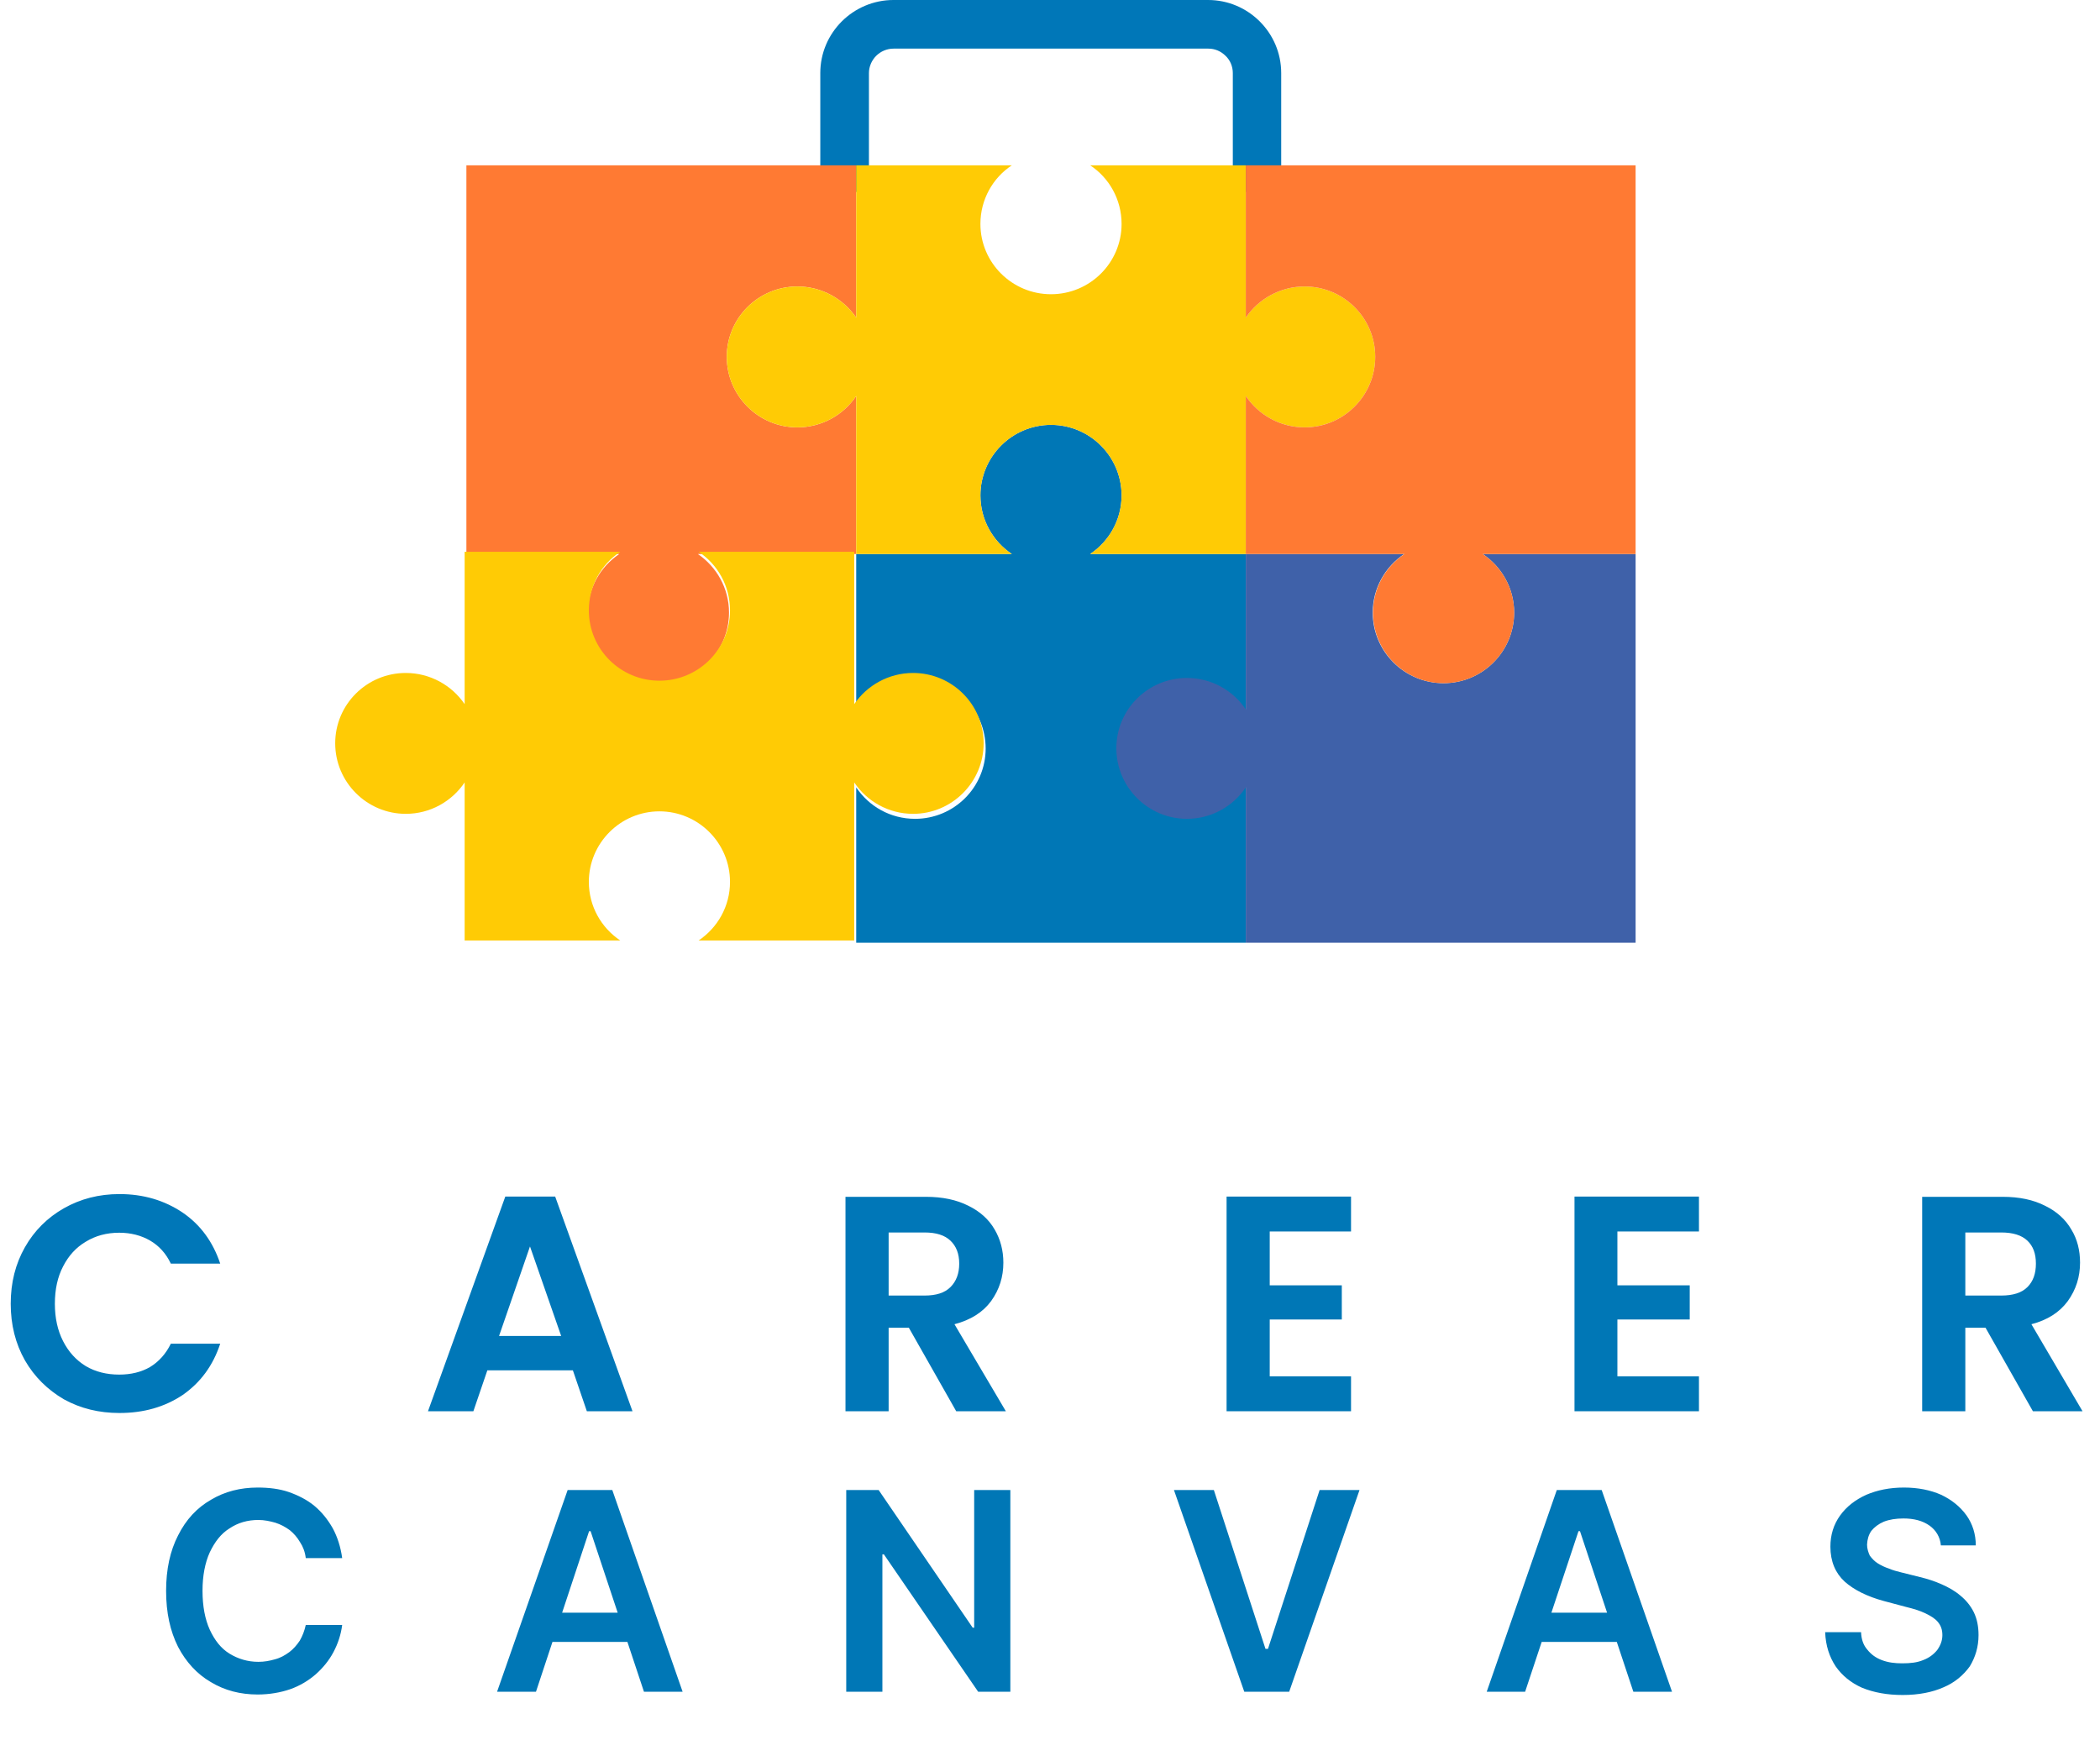 <svg width="842" height="698" viewBox="0 0 842 698" fill="#0077b8ff" xmlns="http://www.w3.org/2000/svg">
<path fill-rule="evenodd" clip-rule="evenodd" d="M 494.3 77 V 29.3 C 494.3 26.6 493.2 24.1 491.4 22.4 C 489.6 20.6 487.2 19.5 484.5 19.5 H 358.3 C 355.6 19.5 353.1 20.6 351.3 22.4 C 349.6 24.1 348.4 26.6 348.4 29.3 V 77 H 328.9 V 29.3 C 328.9 21.2 332.2 13.9 337.5 8.6 C 342.8 3.3 350.2 0 358.2 0 H 484.4 C 492.5 0 499.8 3.3 505.1 8.6 C 510.4 13.9 513.7 21.2 513.7 29.3 V 77 H 494.2 H 494.3 Z" fill="inherit"/>
<path fill-rule="evenodd" clip-rule="evenodd" d="M 187.1 66.3 H 343.3 V 127.4 C 338.2 119.9 329.5 114.9 319.7 114.9 C 304.1 114.9 291.4 127.5 291.4 143.1 C 291.4 158.7 304.1 171.4 319.7 171.4 C 329.5 171.4 338.2 166.4 343.3 158.8 V 222.2 H 279.8 C 287.3 227.3 292.3 235.9 292.3 245.7 C 292.3 261.3 279.7 274 264 274 C 248.4 274 235.7 261.3 235.7 245.7 C 235.7 235.9 240.7 227.3 248.3 222.2 H 187 V 66.3 H 187.1 Z" fill="#ff7a33"/>
<path fill-rule="evenodd" clip-rule="evenodd" d="M 343.3 222.2 H 405.7 C 398.1 217.1 393.1 208.5 393.1 198.7 C 393.1 183.1 405.8 170.4 421.4 170.4 C 437 170.4 449.7 183.1 449.7 198.7 C 449.7 208.5 444.7 217.1 437.1 222.2 H 499.5 V 378.1 H 343.3 V 315.8 C 348.4 323.4 357 328.4 366.9 328.4 C 382.5 328.4 395.2 315.8 395.2 300.2 C 395.2 284.6 382.5 271.9 366.9 271.9 C 357 271.9 348.4 276.9 343.3 284.5 V 222.2 Z" fill="#0077b6"/>
<path fill-rule="evenodd" clip-rule="evenodd" d="M 655.8 378.1 V 222.2 H 594.5 C 602.1 227.3 607.1 235.9 607.1 245.7 C 607.1 261.3 594.4 274 578.8 274 C 563.1 274 550.4 261.3 550.4 245.7 C 550.4 235.9 555.4 227.3 563 222.2 H 499.5 V 284.5 C 494.4 276.9 485.7 271.9 475.9 271.9 C 460.3 271.9 447.6 284.5 447.6 300.1 C 447.6 315.7 460.3 328.4 475.9 328.4 C 485.7 328.4 494.4 323.4 499.5 315.8 V 378.1 H 655.7 L 655.8 378.1 Z" fill="#3f61a9"/>
<path fill-rule="evenodd" clip-rule="evenodd" d="M 499.5 66.3 H 437.1 C 444.7 71.3 449.7 80 449.7 89.8 C 449.7 105.4 437 118 421.4 118 C 405.8 118 393.1 105.4 393.1 89.8 C 393.1 80 398.1 71.3 405.7 66.3 H 343.3 V 127.4 C 338.2 119.9 329.5 114.9 319.7 114.9 C 304.1 114.9 291.4 127.5 291.4 143.1 C 291.4 158.7 304.1 171.4 319.7 171.4 C 329.5 171.4 338.2 166.4 343.3 158.8 V 222.2 H 405.7 C 398.1 217.1 393.1 208.5 393.1 198.7 C 393.1 183.1 405.8 170.4 421.4 170.4 C 437 170.4 449.7 183.1 449.7 198.7 C 449.7 208.5 444.7 217.1 437.1 222.2 H 499.5 V 158.8 C 504.6 166.4 513.3 171.4 523.1 171.4 C 538.7 171.4 551.4 158.7 551.4 143.1 C 551.4 127.5 538.7 114.9 523.1 114.9 C 513.3 114.9 504.6 119.9 499.5 127.4 V 66.3 Z" fill="#ffcb05"/>
<path fill-rule="evenodd" clip-rule="evenodd" d="M 655.8 66.3 H 499.5 V 127.4 C 504.6 119.9 513.3 114.9 523.1 114.9 C 538.7 114.9 551.4 127.5 551.4 143.1 C 551.4 158.7 538.7 171.4 523.1 171.4 C 513.3 171.4 504.6 166.4 499.5 158.8 V 222.2 H 563.1 C 555.5 227.3 550.5 235.9 550.5 245.7 C 550.5 261.3 563.2 274 578.8 274 C 594.4 274 607.1 261.3 607.1 245.7 C 607.1 235.9 602.1 227.3 594.5 222.2 H 655.8 V 66.3 H 655.8 Z" fill="#ff7a33"/>
<path d="M 137.2 624.9 H 122.6 C 122.3 622.4 121.5 620.3 120.3 618.5 C 119.2 616.6 117.8 615 116.2 613.7 C 114.4 612.4 112.6 611.4 110.4 610.7 C 108.3 610.1 106 609.6 103.6 609.6 C 99.3 609.6 95.4 610.7 92 613 C 88.6 615.1 86.1 618.4 84.1 622.6 C 82.2 626.8 81.2 632 81.2 638 C 81.2 644.2 82.2 649.4 84.1 653.6 C 86.1 657.9 88.6 661.1 92 663.2 C 95.4 665.3 99.3 666.5 103.6 666.5 C 106 666.5 108.1 666.1 110.2 665.5 C 112.5 664.9 114.2 663.9 116 662.6 C 117.6 661.4 119 659.8 120.2 658 C 121.3 656.1 122.1 654 122.6 651.7 L 137.2 651.7 C 136.7 655.6 135.5 659.2 133.7 662.6 C 131.9 666 129.5 668.9 126.6 671.5 C 123.7 674 120.3 676.1 116.3 677.5 C 112.5 678.8 108.1 679.6 103.3 679.6 C 96.4 679.6 90.1 678 84.5 674.6 C 79 671.4 74.6 666.6 71.4 660.5 C 68.2 654.1 66.6 646.8 66.6 638 C 66.6 629.4 68.2 622 71.4 615.8 C 74.6 609.4 79 604.7 84.6 601.5 C 90.1 598.2 96.4 596.6 103.3 596.6 C 107.8 596.6 112 597.1 115.8 598.4 C 119.5 599.7 123.1 601.5 126 603.9 C 129 606.4 131.4 609.4 133.4 612.9 C 135.3 616.4 136.6 620.5 137.2 624.9 Z M 214.9 678.5 H 199.3 L 227.6 597.6 H 245.5 L 273.7 678.5 H 258.2 L 236.8 614.1 H 236.2 L 214.9 678.5 Z M 215.4 646.8 H 257.6 V 658.5 H 215.4 V 646.8 Z M 405.1 597.6 V 678.5 H 392.2 L 354.4 623.4 H 353.8 V 678.5 H 339.3 V 597.6 H 352.3 L 390 652.8 H 390.6 V 597.6 H 405.1 Z M 486.7 597.6 L 507.4 661.3 H 508.4 L 529.1 597.6 H 545.1 L 516.9 678.5 H 498.9 L 470.7 597.6 H 486.7 Z M 611.5 678.5 H 596.1 L 624.2 597.6 H 642.2 L 670.4 678.5 H 654.9 L 633.5 614.1 H 632.9 L 611.5 678.5 Z M 612.1 646.8 H 654.3 V 658.5 H 612.1 V 646.8 Z M 778.2 619.8 C 777.9 616.4 776.2 613.7 773.7 611.9 C 770.9 609.9 767.4 609 763.2 609 C 760.2 609 757.6 609.4 755.3 610.3 C 753.2 611.2 751.5 612.5 750.3 614 C 749.2 615.6 748.7 617.4 748.6 619.5 C 748.6 621.1 749.1 622.6 749.7 623.9 C 750.5 625 751.6 626.2 752.9 627 C 754.2 627.8 755.8 628.6 757.4 629.1 C 759 629.8 760.6 630.2 762.2 630.6 L 769.8 632.5 C 772.7 633.2 775.6 634.1 778.5 635.4 C 781.2 636.6 783.8 638 786.1 640 C 788.3 641.8 790.1 644 791.4 646.6 C 792.7 649.3 793.3 652.3 793.3 655.8 C 793.3 660.5 792 664.7 789.8 668.3 C 787.3 671.8 783.8 674.8 779.3 676.7 C 774.8 678.7 769.3 679.8 762.9 679.8 C 756.6 679.8 751.3 678.8 746.6 676.9 C 742.1 674.9 738.6 672 736 668.3 C 733.5 664.5 732 660 731.8 654.6 H 746.2 C 746.3 657.4 747.1 659.8 748.7 661.6 C 750.2 663.5 752.1 664.9 754.5 665.8 C 757.1 666.8 759.8 667.1 762.7 667.1 C 766 667.1 768.7 666.8 771.1 665.8 C 773.5 664.9 775.3 663.5 776.7 661.8 C 778 660 778.8 658 778.8 655.8 C 778.8 653.6 778.2 651.9 776.9 650.4 C 775.8 649.1 774 648 771.9 647 C 769.8 646 767.2 645.2 764.3 644.5 L 755.3 642.1 C 748.7 640.3 743.4 637.7 739.6 634.3 C 735.9 630.9 733.9 626.2 733.9 620.3 C 733.9 615.6 735.2 611.4 737.8 607.8 C 740.4 604.2 743.9 601.5 748.3 599.5 C 752.8 597.6 757.7 596.6 763.4 596.6 C 769 596.6 774 597.6 778.3 599.5 C 782.5 601.5 785.9 604.2 788.5 607.8 C 790.9 611.2 792.2 615.3 792.2 619.8 H 778.2 Z" fill="#0077b6"/>
<path d="M 4.3 522.9 C 4.3 514.4 6.2 506.9 10 500.2 C 13.8 493.5 19.1 488.3 25.6 484.6 C 32.3 480.8 39.7 478.9 47.9 478.9 C 57.5 478.9 65.9 481.4 73.2 486.3 C 80.4 491.2 85.4 498.1 88.3 506.8 H 68.5 C 66.5 502.6 63.7 499.6 60.1 497.5 C 56.6 495.5 52.5 494.4 47.8 494.4 C 42.8 494.4 38.3 495.6 34.4 498 C 30.5 500.3 27.5 503.6 25.3 507.9 C 23.1 512.1 22 517.1 22 522.9 C 22 528.6 23.1 533.6 25.3 537.9 C 27.5 542.2 30.5 545.5 34.4 547.9 C 38.3 550.2 42.8 551.3 47.8 551.3 C 52.5 551.3 56.6 550.3 60.1 548.3 C 63.7 546.1 66.5 543 68.5 538.9 H 88.3 C 85.4 547.7 80.4 554.5 73.2 559.5 C 66 564.3 57.6 566.7 47.9 566.7 C 39.7 566.7 32.3 564.9 25.6 561.2 C 19.1 557.4 13.8 552.2 10 545.6 C 6.2 538.9 4.3 531.3 4.3 522.9 Z M 229.7 549.6 H 195.4 L 189.8 566 H 171.6 L 202.6 479.9 H 222.6 L 253.6 566 H 235.3 L 229.7 549.6 Z M 225 535.8 L 212.5 499.9 L 200.1 535.8 H 225 Z M 383.4 566 L 364.4 532.5 H 356.3 V 566 H 339 V 480 H 371.3 C 377.9 480 383.6 481.2 388.3 483.6 C 393 485.9 396.5 489.1 398.8 493.1 C 401.1 497 402.3 501.5 402.3 506.4 C 402.3 512.1 400.7 517.2 397.4 521.8 C 394.1 526.3 389.2 529.4 382.7 531.1 L 403.3 566 H 383.4 Z M 356.3 519.6 H 370.7 C 375.4 519.6 378.8 518.5 381.1 516.2 C 383.4 513.9 384.6 510.8 384.6 506.8 C 384.6 502.8 383.4 499.8 381.1 497.6 C 378.8 495.4 375.4 494.3 370.7 494.3 H 356.3 V 519.6 Z M 815.1 566 L 796.1 532.5 H 788 V 566 H 770.7 V 480 H 803 C 809.7 480 815.3 481.2 820 483.6 C 824.7 485.9 828.2 489.1 830.5 493.1 C 832.9 497 834 501.5 834 506.4 C 834 512.1 832.4 517.2 829.1 521.8 C 825.8 526.3 821 529.4 814.5 531.1 L 835 566 H 815.1 Z M 788 519.6 H 802.4 C 807.1 519.6 810.6 518.5 812.9 516.2 C 815.2 513.9 816.3 510.8 816.3 506.8 C 816.3 502.8 815.2 499.8 812.9 497.6 C 810.6 495.4 807.1 494.3 802.4 494.3 H 788 V 519.6 Z" fill="inherit"/>
<path d="M 509.1 493.9 V 515.5 H 538 V 529.2 H 509.1 V 552 H 541.7 V 566 H 491.8 V 479.9 H 541.7 V 493.9 H 509.1 Z M 648.5 493.9 V 515.5 H 677.5 V 529.2 H 648.5 V 552 H 681.2 V 566 H 631.3 V 479.9 H 681.2 V 493.9 H 648.5 Z" fill="#0077b6"/>
    <path clip-rule="evenodd" fill="#ffcb05" fill-rule="evenodd" d="M 342.5 221.3 H 280.1 C 287.7 226.3 292.7 235 292.7 244.8 C 292.7 260.4 280 273 264.4 273 C 248.8 273 236.1 260.4 236.1 244.8 C 236.1 235 241.1 226.3 248.7 221.3 H 186.3 V 282.4 C 181.2 274.9 172.5 269.9 162.7 269.9 C 147.1 269.9 134.4 282.5 134.4 298.1 C 134.4 313.7 147.1 326.4 162.7 326.4 C 172.5 326.4 181.2 321.4 186.3 313.8 V 377.2 H 248.7 C 241.1 372.1 236.1 363.5 236.1 353.7 C 236.1 338.1 248.8 325.4 264.4 325.4 C 280 325.4 292.7 338.1 292.7 353.7 C 292.7 363.5 287.7 372.1 280.1 377.2 H 342.5 V 313.8 C 347.6 321.4 356.3 326.4 366.1 326.4 C 381.7 326.4 394.4 313.7 394.4 298.1 C 394.4 282.5 381.7 269.9 366.1 269.9 C 356.3 269.9 347.6 274.9 342.5 282.4 V 221.3 Z"/>
</svg>
